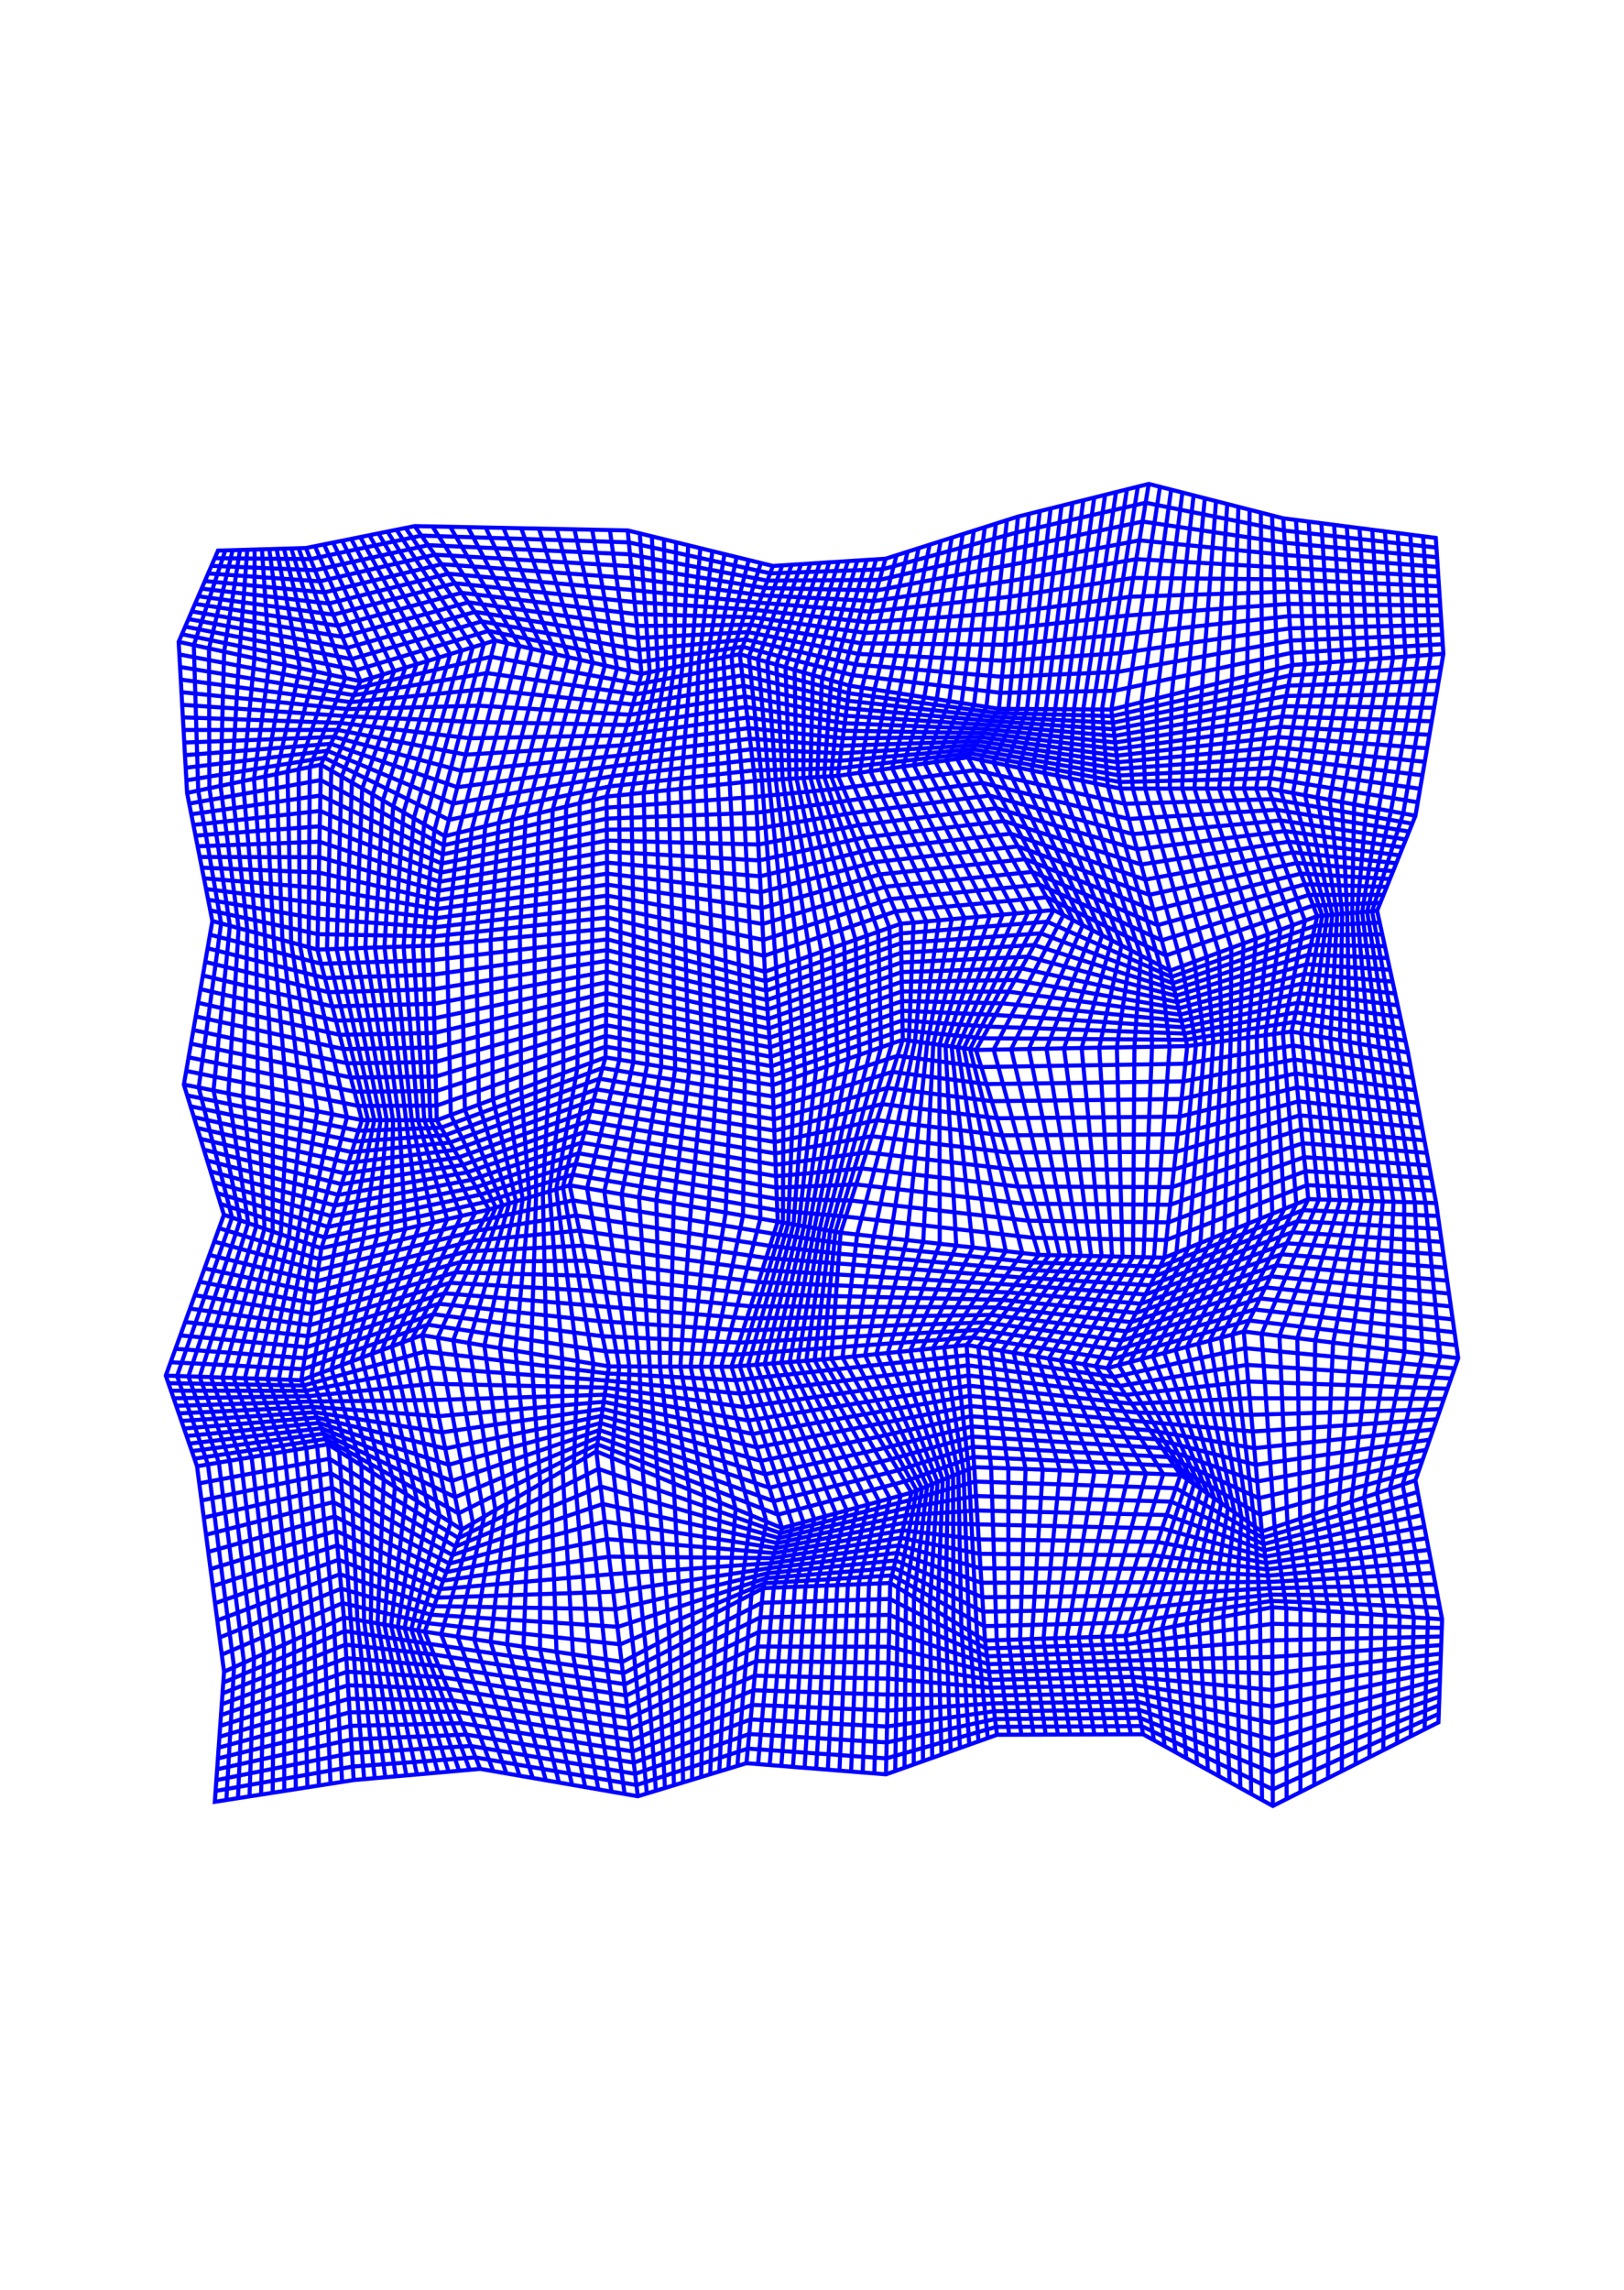 <?xml version="1.0" encoding="utf-8" ?>
<svg xmlns="http://www.w3.org/2000/svg" xmlns:cc="http://creativecommons.org/ns" xmlns:dc="http://purl.org/dc/elements/1.1/" xmlns:ev="http://www.w3.org/2001/xml-events" xmlns:inkscape="http://www.inkscape.org/namespaces/inkscape" xmlns:rdf="http://www.w3.org/1999/02/22-rdf-syntax-ns" xmlns:sodipodi="http://sodipodi.sourceforge.net/DTD/sodipodi-0.dtd" xmlns:xlink="http://www.w3.org/1999/xlink" baseProfile="tiny" height="14.8cm" version="1.2" viewBox="0 0 396.851 559.37" width="10.5cm">
  <defs/>
  <g fill="none" id="layer1" inkscape:groupmode="layer" inkscape:label="1" stroke="#0000ff" stroke-width="1.0" style="display:inline">
    <polygon points="74.751,133.871 53.272,134.509 43.66,156.788 45.717,193.695 51.897,224.987 44.93,264.934 54.716,296.745 40.514,336.035 48.145,358.172 54.753,408.374 52.496,440.142 86.423,434.835 117.337,432.098 155.85,438.788 182.402,430.714 216.501,433.433 243.641,423.772 279.324,423.648 311.035,441.156 351.502,420.744 352.4,395.572 345.882,361.614 356.337,331.78 350.939,293.887 344.068,257.133 336.519,222.469 345.883,199.272 352.713,159.716 350.856,131.405 313.584,126.617 280.714,118.214 248.758,126.192 216.392,136.485 188.874,138.254 153.38,129.573 101.34,128.514 74.751,133.871 88.101,166.428 78.425,186.796 77.564,231.962 88.423,273.624 78.535,304.923 73.625,337.152 80.161,352.81 84.039,395.132 86.423,434.835 84.039,395.132 80.161,352.81 73.625,337.152 78.535,304.923 88.423,273.624 77.564,231.962 78.425,186.796 88.101,166.428"/>
    <polyline points="72.962,133.925 84.398,165.624 75.699,187.371 75.425,231.38 84.798,272.9 76.55,304.241 70.866,337.059 77.493,353.257 81.599,396.235 83.596,435.277"/>
    <polyline points="80.769,435.72 79.158,397.339 74.825,353.704 68.107,336.966 74.566,303.56 81.174,272.176 73.286,230.799 72.974,187.946 80.694,164.821 71.171,133.978"/>
    <polyline points="69.382,134.031 76.991,164.018 70.248,188.521 71.147,230.218 77.55,271.452 72.581,302.878 65.347,336.873 72.157,354.151 76.718,398.442 77.942,436.162"/>
    <polyline points="75.114,436.604 74.277,399.546 69.489,354.598 62.588,336.779 70.596,302.197 73.925,270.727 69.008,229.637 67.522,189.096 73.287,163.214 67.591,134.084"/>
    <polyline points="65.802,134.137 69.584,162.411 64.797,189.671 66.869,229.055 70.301,270.003 68.611,301.515 59.829,336.687 66.821,355.044 71.837,400.649 72.287,437.046"/>
    <polyline points="69.46,437.488 69.396,401.753 64.153,355.491 57.069,336.594 66.626,300.834 66.677,269.279 64.73,228.474 62.071,190.246 65.88,161.608 64.011,134.19"/>
    <polyline points="62.221,134.244 62.177,160.805 59.345,190.821 62.591,227.893 63.052,268.555 64.641,300.152 54.31,336.5 61.485,355.938 66.955,402.856 66.632,437.931"/>
    <polyline points="63.805,438.373 64.515,403.96 58.817,356.385 51.551,336.408 62.656,299.471 59.428,267.83 60.453,227.312 56.62,191.396 58.474,160.001 60.431,134.297"/>
    <polyline points="58.642,134.35 54.77,159.198 53.894,191.97 58.313,226.73 55.803,267.106 60.671,298.789 48.792,336.314 56.149,356.832 62.074,405.064 60.978,438.815"/>
    <polyline points="58.15,439.257 59.634,406.167 53.481,357.279 46.032,336.221 58.686,298.108 52.179,266.382 56.175,226.149 51.168,192.546 51.067,158.395 56.852,134.403"/>
    <polyline points="55.062,134.456 47.363,157.591 48.442,193.12 54.036,225.568 48.555,265.658 56.701,297.426 43.273,336.128 50.813,357.726 57.193,407.271 55.323,439.7"/>
    <polyline points="52.684,437.495 86.225,431.526 116.208,429.305 155.536,436.053 182.743,427.151 216.588,429.538 243.396,421.854 278.962,421.646 311.022,437.111 351.576,418.646"/>
    <polyline points="351.651,416.549 311.008,433.066 278.599,419.643 243.152,419.937 216.674,425.643 183.084,423.588 155.223,433.318 115.079,426.513 86.026,428.218 52.872,434.847"/>
    <polyline points="53.06,432.2 85.827,424.909 113.95,423.72 154.91,430.583 183.425,420.025 216.76,421.748 242.907,418.019 278.237,417.641 310.995,429.021 351.726,414.451"/>
    <polyline points="351.801,412.353 310.982,424.976 277.875,415.639 242.662,416.101 216.846,417.853 183.767,416.462 154.596,427.849 112.82,420.928 85.629,421.601 53.248,429.553"/>
    <polyline points="53.436,426.905 85.43,418.292 111.691,418.136 154.283,425.114 184.108,412.898 216.932,413.958 242.418,414.183 277.513,413.637 310.969,420.931 351.876,410.256"/>
    <polyline points="351.951,408.158 310.956,416.886 277.151,411.634 242.173,412.265 217.018,410.063 184.449,409.335 153.97,422.379 110.562,415.343 85.231,414.983 53.624,424.258"/>
    <polyline points="53.812,421.611 85.032,411.675 109.433,412.551 153.657,419.644 184.79,405.772 217.105,406.168 241.928,410.347 276.789,409.632 310.942,412.841 352.026,406.06"/>
    <polyline points="352.101,403.962 310.929,408.796 276.426,407.63 241.684,408.429 217.191,402.273 185.131,402.209 153.343,416.909 108.304,409.758 84.834,408.366 54.001,418.964"/>
    <polyline points="54.189,416.316 84.635,405.058 107.175,406.966 153.03,414.175 185.472,398.645 217.277,398.378 241.439,406.512 310.916,404.751 352.176,401.865"/>
    <polyline points="352.25,399.767 310.903,400.706 275.702,403.625 241.194,404.594 217.363,394.483 185.814,395.082 152.717,411.44 106.046,404.173 84.436,401.749 54.377,413.669"/>
    <polyline points="54.565,411.022 84.238,398.44 152.404,408.705 186.155,391.519 217.449,390.588 240.95,402.676 275.34,401.623 310.89,396.661 352.325,397.669"/>
    <polygon points="352.4,395.572 310.877,392.616 274.978,399.621 240.705,400.758 217.535,386.693 186.496,387.955 152.09,405.97 103.787,398.589 84.039,395.132 54.753,408.374 84.039,395.132 103.787,398.589 152.09,405.97 186.496,387.955 217.535,386.693 240.705,400.758 274.978,399.621 310.877,392.616"/>
    <polyline points="351.857,392.742 310.665,391.073 276.102,396.341 240.48,397.227 217.969,384.852 186.88,386.733 151.559,401.683 104.541,396.51 83.716,391.605 54.202,404.191"/>
    <polyline points="53.652,400.007 83.393,388.078 105.295,394.432 151.028,397.397 187.263,385.51 218.403,383.012 240.254,393.696 277.226,393.06 310.453,389.531 351.314,389.912"/>
    <polyline points="350.771,387.082 310.241,387.988 278.35,389.779 240.029,390.165 218.836,381.171 187.647,384.288 150.497,393.11 106.049,392.353 83.07,384.551 53.101,395.824"/>
    <polyline points="52.55,391.64 82.746,381.024 106.802,390.274 149.966,388.823 188.03,383.065 219.27,379.33 239.803,386.634 310.029,386.446 350.228,384.252"/>
    <polyline points="349.685,381.423 309.817,384.903 280.598,383.218 239.578,383.103 219.703,377.49 188.413,381.843 149.434,384.536 107.556,388.196 82.423,377.498 52,387.457"/>
    <polyline points="51.449,383.273 82.1,373.971 108.31,386.117 148.903,380.249 188.797,380.62 220.137,375.649 239.352,379.572 281.722,379.938 309.606,383.361 349.141,378.593"/>
    <polyline points="348.598,375.763 309.394,381.818 282.846,376.657 239.127,376.041 220.57,373.809 189.18,379.398 148.372,375.963 109.064,384.039 81.777,370.444 50.898,379.09"/>
    <polyline points="50.348,374.906 81.454,366.917 109.818,381.96 147.841,371.676 189.564,378.175 221.004,371.968 283.969,373.377 309.182,380.276 348.055,372.933"/>
    <polyline points="347.512,370.103 308.97,378.733 285.093,370.096 238.675,368.979 221.437,370.127 189.947,376.953 147.31,367.389 110.571,379.881 81.131,363.39 49.797,370.723"/>
    <polyline points="49.246,366.539 80.808,359.864 111.325,377.803 146.779,363.102 190.331,375.73 221.871,368.287 238.45,365.448 286.217,366.815 308.758,377.191 346.969,367.274"/>
    <polyline points="346.425,364.444 308.546,375.648 287.341,363.535 238.225,361.917 222.304,366.446 190.714,374.508 146.247,358.815 112.079,375.724 80.484,356.337 48.696,362.356"/>
    <polyline points="47.509,356.328 79.617,351.505 112.025,369.688 145.974,352.8 190.067,370.001 221.104,361.881 237.85,355.899 286.977,358.086 307.967,370.036 346.754,359.128"/>
    <polyline points="347.625,356.642 307.6,365.966 285.489,355.917 237.702,353.413 219.47,359.156 189.036,366.716 146.231,351.072 111.217,365.73 79.072,350.2 46.873,354.483"/>
    <polyline points="46.237,352.638 78.527,348.896 110.409,361.773 146.489,349.343 188.004,363.431 217.835,356.432 237.553,350.926 284.001,353.748 307.232,361.896 348.496,354.155"/>
    <polyline points="349.367,351.669 306.865,357.826 282.513,351.58 237.404,348.44 216.201,353.707 186.973,360.146 146.746,347.615 109.601,357.815 77.983,347.591 45.601,350.793"/>
    <polyline points="44.965,348.949 77.438,346.286 108.793,353.857 147.004,345.886 185.942,356.862 214.567,350.982 237.255,345.953 281.025,349.411 306.497,353.756 350.238,349.183"/>
    <polyline points="351.11,346.697 306.13,349.686 237.107,343.467 184.911,353.577 147.261,344.158 107.986,349.9 76.893,344.981 44.33,347.104"/>
    <polyline points="43.694,345.259 76.349,343.676 107.178,345.942 147.518,342.429 183.879,350.292 236.958,340.98 278.049,345.074 305.762,345.616 351.981,344.211"/>
    <polyline points="352.852,341.725 305.395,341.546 276.561,342.905 236.809,338.494 182.848,347.007 147.776,340.701 106.37,341.984 75.804,342.371 43.057,343.414"/>
    <polyline points="42.422,341.57 75.259,341.066 105.562,338.027 148.034,338.972 181.817,343.723 236.66,336.007 275.073,340.736 305.028,337.476 353.723,339.238"/>
    <polyline points="354.594,336.752 304.66,333.406 273.585,338.568 236.512,333.521 180.786,340.438 148.291,337.244 104.754,334.069 74.715,339.761 41.786,339.725"/>
    <polyline points="41.15,337.88 74.17,338.457 103.946,330.111 148.548,335.515 179.754,337.153 236.363,331.034 272.098,336.399 304.293,329.336 355.466,334.266"/>
    <polyline points="355.887,328.622 305.24,322.57 271.771,331.979 237.684,326.714 179.667,330.916 148.006,330.099 104.504,323.596 74.035,334.466 41.697,332.761"/>
    <polyline points="42.881,329.487 74.444,331.78 105.87,321.038 147.206,326.412 180.61,327.965 239.154,324.881 272.932,329.728 306.555,319.874 355.437,325.464"/>
    <polyline points="354.988,322.307 307.87,317.179 274.094,327.477 240.624,323.048 181.553,325.013 146.406,322.724 107.236,318.48 74.853,329.094 44.064,326.213"/>
    <polyline points="45.248,322.939 75.262,326.409 108.602,315.922 182.497,322.061 242.095,321.214 275.255,325.226 309.185,314.483 354.538,319.149"/>
    <polyline points="354.088,315.991 310.5,311.787 276.417,322.975 243.565,319.381 183.44,319.109 144.805,315.349 109.967,313.364 75.671,323.723 46.431,319.664"/>
    <polyline points="47.615,316.39 76.08,321.037 111.333,310.806 144.005,311.661 184.383,316.157 245.035,317.548 277.578,320.724 311.815,309.092 353.638,312.833"/>
    <polyline points="353.188,309.676 313.131,306.396 278.74,318.474 246.505,315.714 185.327,313.205 143.205,307.973 112.699,308.248 76.49,318.351 48.798,313.116"/>
    <polyline points="49.982,309.842 76.899,315.666 114.065,305.69 142.405,304.285 186.27,310.253 247.975,313.881 279.901,316.223 314.446,303.7 352.738,306.518"/>
    <polyline points="352.289,303.36 315.761,301.005 281.062,313.971 249.446,312.048 187.214,307.301 141.605,300.598 115.43,303.132 77.308,312.98 51.165,306.567"/>
    <polyline points="52.349,303.293 77.717,310.294 116.796,300.575 140.805,296.91 188.157,304.35 205.038,306.253 250.916,310.214 282.224,311.721 317.076,298.309 351.839,300.202"/>
    <polyline points="351.389,297.045 318.391,295.613 283.385,309.47 252.386,308.381 205.229,303.687 189.1,301.398 140.005,293.222 118.162,298.017 78.126,307.609 53.532,300.019"/>
    <polyline points="53.9,294.094 79.359,302.315 118.461,293.641 139.935,286.931 189.94,295.665 206.686,297.193 252.577,302.375 285.011,302.913 319.364,289.507 350.367,290.824"/>
    <polyline points="349.794,287.761 319.022,286.096 285.476,298.607 251.298,298.203 207.951,293.265 189.837,292.885 140.665,284.327 117.394,291.823 80.183,299.706 53.085,291.443"/>
    <polyline points="52.269,288.792 81.007,297.098 116.327,290.005 141.395,281.723 189.733,290.104 209.216,289.337 250.019,294.031 285.94,294.301 318.68,282.685 349.221,284.698"/>
    <polyline points="348.649,281.636 318.338,279.274 286.405,289.995 248.74,289.858 210.482,285.409 189.63,287.324 142.125,279.119 115.26,288.188 81.831,294.49 51.454,286.141"/>
    <polyline points="50.639,283.49 82.655,291.882 114.194,286.37 142.855,276.515 189.527,284.543 211.747,281.481 247.46,285.686 286.87,285.688 317.996,275.863 348.076,278.573"/>
    <polyline points="347.504,275.51 317.654,272.452 287.334,281.382 246.181,281.514 213.012,277.553 189.423,281.763 143.584,273.911 113.127,284.552 83.479,289.274 49.823,280.839"/>
    <polyline points="49.008,278.188 84.303,286.665 112.06,282.734 144.314,271.307 189.32,278.982 214.278,273.625 244.902,277.341 287.799,277.076 317.312,269.041 346.931,272.447"/>
    <polyline points="346.358,269.385 316.97,265.63 288.263,272.77 243.623,273.169 215.543,269.697 189.216,276.201 145.044,268.704 110.993,280.916 85.127,284.057 48.192,275.537"/>
    <polyline points="47.377,272.886 85.951,281.449 109.926,279.099 145.774,266.1 189.113,273.421 216.808,265.769 242.344,268.997 288.728,268.464 316.628,262.219 345.786,266.322"/>
    <polyline points="345.213,263.259 316.286,258.808 289.193,264.158 241.065,264.824 218.073,261.842 189.01,270.64 146.504,263.496 108.859,277.281 86.775,278.841 46.561,270.236"/>
    <polyline points="45.746,267.585 87.599,276.232 107.792,275.463 147.234,260.892 188.906,267.86 219.339,257.914 239.786,260.652 289.657,259.852 315.944,255.397 344.641,260.196"/>
    <polyline points="343.439,254.245 316.125,249.637 289.769,254.011 240.089,253.631 220.564,251.624 188.645,262.77 148.003,255.667 106.635,270.09 87.518,270.152 45.511,261.605"/>
    <polyline points="46.091,258.276 86.613,266.68 106.546,266.534 148.042,253.046 188.487,260.461 220.524,249.263 241.671,250.783 289.415,252.475 316.649,247.288 342.81,251.356"/>
    <polyline points="342.181,248.467 317.173,244.939 289.062,250.94 243.253,247.935 220.483,246.902 188.33,258.152 148.081,250.425 106.456,262.978 85.708,263.208 46.672,254.947"/>
    <polyline points="47.252,251.618 84.803,259.737 106.366,259.423 148.12,247.804 188.172,255.844 220.443,244.54 244.835,245.087 288.709,249.404 317.696,242.59 341.552,245.579"/>
    <polyline points="340.923,242.69 318.22,240.241 288.356,247.868 246.417,242.239 220.403,242.179 188.014,253.535 148.159,245.183 106.276,255.867 83.898,256.265 47.833,248.289"/>
    <polyline points="48.413,244.96 82.993,252.793 106.186,252.312 148.198,242.562 187.857,251.226 220.362,239.817 247.999,239.391 288.003,246.333 318.743,237.893 340.294,239.801"/>
    <polyline points="339.665,236.913 319.267,235.544 287.65,244.797 249.581,236.543 220.322,237.456 187.699,248.917 148.237,239.941 106.096,248.756 82.088,249.321 48.994,241.631"/>
    <polyline points="49.575,238.302 81.184,245.849 106.006,245.2 148.276,237.321 187.542,246.608 220.282,235.095 251.163,233.695 287.296,243.262 319.791,233.195 339.036,234.024"/>
    <polyline points="338.406,231.135 320.314,230.846 286.943,241.726 252.745,230.847 220.241,232.733 187.384,244.299 148.315,234.7 105.916,241.645 80.279,242.377 50.155,234.973"/>
    <polyline points="50.736,231.644 79.374,238.905 105.827,238.089 148.354,232.079 187.226,241.99 220.201,230.372 254.327,227.999 286.59,240.19 320.838,228.497 337.777,228.247"/>
    <polyline points="337.148,225.358 321.361,226.148 286.237,238.655 255.909,225.151 220.161,228.011 187.069,239.681 148.393,229.458 105.737,234.534 78.469,235.433 51.316,228.316"/>
    <polyline points="51.382,222.379 77.636,228.198 105.9,228.751 148.416,224.151 186.71,233.488 218.84,222.638 255.743,219.195 284.878,233.413 320.89,221.2 337.3,220.536"/>
    <polyline points="338.08,218.603 319.896,218.601 283.872,229.707 253.996,216.086 217.56,219.626 186.509,229.604 148.399,221.465 106.154,226.524 77.707,224.434 50.867,219.771"/>
    <polyline points="50.352,217.164 106.407,224.297 148.383,218.779 186.308,225.72 216.28,216.615 252.249,212.978 282.866,226 318.901,216.002 338.86,216.67"/>
    <polyline points="339.64,214.737 317.907,213.403 281.861,222.294 250.501,209.87 215,213.604 186.107,221.836 148.367,216.092 106.661,222.069 77.851,216.906 49.837,214.556"/>
    <polyline points="49.322,211.949 77.923,213.143 106.914,219.842 148.35,213.406 185.906,217.952 213.719,210.592 248.754,206.761 280.855,218.588 316.913,210.804 340.421,212.804"/>
    <polyline points="341.201,210.87 315.918,208.205 279.849,214.881 247.007,203.653 212.439,207.581 185.705,214.068 148.334,210.72 107.168,217.615 77.995,209.379 48.807,209.341"/>
    <polyline points="48.292,206.733 78.066,205.615 107.421,215.388 148.317,208.034 185.504,210.184 211.159,204.569 245.259,200.545 278.843,211.175 314.924,205.606 341.981,208.937"/>
    <polyline points="342.762,207.004 313.929,203.007 277.837,207.469 243.512,197.436 209.879,201.558 185.303,206.299 148.301,205.348 107.675,213.161 78.138,201.851 47.777,204.126"/>
    <polyline points="47.262,201.518 78.21,198.088 107.928,210.934 148.285,202.662 185.102,202.416 208.598,198.546 241.765,194.328 276.831,203.762 312.935,200.409 343.542,205.071"/>
    <polyline points="344.322,203.138 311.941,197.81 275.825,200.056 240.017,191.22 184.901,198.531 148.268,199.976 108.182,208.707 78.281,194.324 46.747,198.911"/>
    <polyline points="46.232,196.303 78.353,190.56 108.435,206.48 148.252,197.29 184.701,194.647 206.038,192.523 238.27,188.112 274.82,196.35 310.946,195.211 345.102,201.205"/>
    <polyline points="346.452,195.975 310.439,190.098 273.628,191.034 237.153,184.016 204.996,187.678 184.188,188.182 148.946,192.103 109.714,200.269 79.231,185.099 45.545,190.62"/>
    <polyline points="45.374,187.544 80.038,183.401 110.739,196.285 149.657,189.602 183.877,185.601 205.234,185.844 237.784,183.028 273.442,189.424 310.926,187.585 347.021,192.679"/>
    <polyline points="347.59,189.383 311.413,185.071 273.256,187.815 238.415,182.04 205.471,184.01 183.566,183.02 150.368,187.102 111.764,192.301 80.844,181.704 45.202,184.469"/>
    <polyline points="45.031,181.393 81.65,180.007 112.789,188.318 151.079,184.601 183.255,180.439 205.709,182.176 239.045,181.053 273.07,186.205 311.899,182.558 348.159,186.086"/>
    <polyline points="348.729,182.79 312.386,180.044 272.884,184.595 239.676,180.065 205.947,180.342 182.944,177.858 151.79,182.1 113.814,184.334 82.457,178.309 44.86,178.317"/>
    <polyline points="44.688,175.242 83.263,176.612 114.839,180.35 152.501,179.6 182.632,175.277 206.185,178.508 240.307,179.078 272.698,182.985 312.873,177.531 349.298,179.494"/>
    <polyline points="349.867,176.197 313.36,175.018 272.512,181.376 240.938,178.09 206.423,176.674 182.321,172.696 153.212,177.099 115.864,176.367 84.07,174.915 44.517,172.166"/>
    <polyline points="44.345,169.091 84.876,173.217 116.889,172.383 153.923,174.598 182.01,170.115 206.661,174.841 241.568,177.102 272.326,179.766 313.847,172.504 350.436,172.901"/>
    <polyline points="351.005,169.605 314.334,169.991 272.14,178.156 242.199,176.115 206.899,173.007 181.699,167.534 154.634,172.097 117.914,168.399 85.682,171.52 44.174,166.015"/>
    <polyline points="44.003,162.939 86.489,169.822 118.939,164.415 155.345,169.597 181.387,164.952 207.137,171.173 242.83,175.127 271.954,176.547 314.821,167.477 351.575,166.309"/>
    <polyline points="352.144,163.012 315.308,164.964 271.768,174.937 243.46,174.14 207.375,169.339 181.076,162.371 156.056,167.096 119.964,160.432 87.295,168.125 43.831,159.864"/>
    <polyline points="44.461,154.932 86.989,163.715 119.352,154.12 156.485,161.677 181.441,157.996 208.344,164.92 244.48,169.239 272.343,168.734 315.611,159.464 352.558,157.357"/>
    <polygon points="352.713,159.716 315.795,162.45 271.582,173.327 244.091,173.152 207.613,167.505 180.765,159.79 156.767,164.595 120.989,156.448 88.101,166.428 43.66,156.788 88.101,166.428 120.989,156.448 156.767,164.595 180.765,159.79 207.613,167.505 244.091,173.152 271.582,173.327 315.795,162.45"/>
    <polyline points="352.404,154.998 315.426,156.478 273.104,164.142 244.869,165.326 209.076,162.335 182.116,156.201 156.202,158.758 117.714,151.792 85.876,161.002 45.262,153.075"/>
    <polyline points="46.063,151.219 84.764,158.289 116.077,149.464 155.92,155.84 182.792,154.406 209.808,159.75 245.258,161.412 273.865,159.549 315.242,153.492 352.249,152.638"/>
    <polyline points="352.094,150.279 315.058,150.506 274.626,154.956 245.647,157.499 210.539,157.165 183.468,152.612 155.638,152.921 114.439,147.137 83.651,155.576 46.864,149.362"/>
    <polyline points="47.665,147.505 82.539,152.863 112.802,144.809 155.356,150.003 184.144,150.817 211.271,154.58 246.036,153.586 275.387,150.363 314.874,147.52 351.939,147.92"/>
    <polyline points="351.785,145.561 314.69,144.533 276.148,145.771 246.425,149.672 212.002,151.995 184.819,149.022 155.073,147.084 111.164,142.481 81.426,150.149 48.466,145.649"/>
    <polyline points="49.267,143.792 80.314,147.436 109.527,140.153 154.791,144.166 185.495,147.227 212.734,149.41 246.814,145.759 276.909,141.178 314.505,141.547 351.63,143.201"/>
    <polyline points="351.475,140.842 277.67,136.585 247.202,141.846 213.465,146.825 186.171,145.433 154.509,141.247 107.89,137.825 79.201,144.724 50.068,141.936"/>
    <polyline points="50.869,140.079 78.089,142.011 106.252,135.497 154.226,138.329 186.846,143.638 214.197,144.24 278.431,131.992 314.137,135.575 351.321,138.483"/>
    <polyline points="351.166,136.124 313.953,132.589 279.192,127.4 247.98,134.019 214.928,141.655 187.522,141.843 153.944,135.41 104.615,133.17 76.976,139.298 51.669,138.222"/>
    <polyline points="52.471,136.366 75.864,136.584 102.977,130.842 153.662,132.492 188.198,140.049 215.66,139.07 248.369,130.106 279.953,122.807 313.768,129.603 351.011,133.764"/>
    <polyline points="347.75,131.006 349.637,159.944 342.888,198.717 335.3,222.58 348.336,293.806 351.969,331.237 342.753,362.655 348.94,395.325 348.129,422.445"/>
    <polyline points="344.757,424.146 345.48,395.079 339.624,363.696 347.602,330.694 345.734,293.725 339.324,256.276 334.08,222.691 339.894,198.162 346.56,160.172 344.644,130.607"/>
    <polyline points="341.538,130.208 343.483,160.399 336.9,197.607 332.861,222.802 336.952,255.847 343.131,293.644 343.234,330.151 336.495,364.737 342.019,394.833 341.385,425.847"/>
    <polyline points="338.013,427.548 338.559,394.586 333.366,365.778 338.866,329.608 340.528,293.564 334.579,255.418 331.641,222.912 333.906,197.052 340.407,160.627 338.432,129.809"/>
    <polyline points="335.326,129.41 337.33,160.855 330.911,196.497 330.422,223.023 332.207,254.989 337.925,293.483 334.499,329.066 330.237,366.819 335.099,394.34 334.64,429.249"/>
    <polyline points="331.268,430.95 331.638,394.094 327.108,367.86 330.131,328.523 335.322,293.402 329.835,254.56 329.202,223.134 327.917,195.942 334.254,161.083 332.22,129.011"/>
    <polyline points="329.114,128.612 331.177,161.311 324.923,195.387 327.983,223.245 327.463,254.131 332.72,293.322 325.764,327.98 323.979,368.901 328.178,393.847 327.896,432.651"/>
    <polyline points="324.524,434.352 324.718,393.601 320.85,369.942 321.396,327.437 330.117,293.241 325.091,253.702 326.763,223.356 321.929,194.832 328.101,161.539 326.008,128.213"/>
    <polyline points="322.902,127.814 325.024,161.767 318.934,194.277 325.543,223.466 322.718,253.273 327.514,293.16 317.028,326.894 317.721,370.983 321.257,393.355 321.151,436.053"/>
    <polyline points="317.779,437.754 317.797,393.108 314.592,372.024 312.661,326.351 324.911,293.079 320.346,252.844 324.324,223.577 315.94,193.722 321.948,161.995 319.796,127.415"/>
    <polyline points="316.69,127.016 318.871,162.222 312.946,193.167 323.104,223.688 317.974,252.415 322.309,292.998 308.293,325.808 311.464,373.065 314.337,392.862 314.407,439.455"/>
    <polyline points="308.392,439.697 307.885,393.2 306.679,372.952 301.149,326.013 316.776,294.11 313.478,252.283 318.885,224.909 306.94,192.614 312.11,163.357 310.845,125.916"/>
    <polyline points="308.106,125.216 308.426,164.263 303.929,192.617 315.885,226.019 311.355,252.579 313.846,295.301 298.373,326.76 305.023,371.797 304.893,393.783 305.75,438.238"/>
    <polyline points="303.107,436.779 301.902,394.367 303.367,370.643 295.596,327.507 310.916,296.493 309.232,252.876 312.885,227.129 300.917,192.62 304.742,165.17 305.367,124.516"/>
    <polyline points="302.627,123.816 301.057,166.076 297.906,192.622 309.884,228.239 307.108,253.173 307.986,297.685 292.82,328.254 301.711,369.489 298.91,394.951 300.464,435.32"/>
    <polyline points="297.822,433.861 295.919,395.535 300.055,368.334 290.044,329.001 305.056,298.876 304.985,253.47 306.884,229.349 294.894,192.625 297.373,166.982 299.888,123.115"/>
    <polyline points="297.149,122.415 291.883,192.628 303.884,230.459 302.862,253.766 302.126,300.068 287.267,329.748 298.4,367.18 292.927,396.118 295.179,432.402"/>
    <polyline points="292.537,430.943 289.936,396.702 296.744,366.026 284.491,330.495 299.196,301.26 300.738,254.063 300.884,231.569 288.871,192.63 290.004,168.795 294.41,121.715"/>
    <polyline points="291.671,121.015 286.32,169.702 285.86,192.633 297.884,232.679 298.615,254.36 296.267,302.452 281.715,331.242 295.088,364.872 286.944,397.286 289.894,429.484"/>
    <polyline points="287.251,428.025 283.953,397.87 293.432,363.717 278.938,331.989 293.337,303.643 296.492,254.656 294.884,233.789 282.848,192.636 282.635,170.608 288.932,120.315"/>
    <polyline points="286.193,119.614 278.951,171.514 279.837,192.638 291.884,234.899 294.368,254.953 290.407,304.835 276.162,332.736 291.777,362.563 280.961,398.454 284.609,426.566"/>
    <polyline points="281.966,425.107 277.97,399.037 290.121,361.409 273.386,333.483 287.477,306.027 292.245,255.25 288.884,236.009 276.825,192.641 275.266,172.421 283.453,118.914"/>
    <polyline points="278.051,118.879 269.291,173.313 270.706,192.007 283.518,235.885 285.82,255.624 281.989,307.163 267.743,333.757 284.26,360.099 272.122,399.716 276.35,423.658"/>
    <polyline points="273.376,423.668 269.266,399.81 280.054,359.943 264.877,333.283 279.432,307.107 281.519,255.702 281.152,234.65 267.599,191.37 267,173.298 275.388,119.544"/>
    <polyline points="272.725,120.209 264.709,173.283 264.491,190.733 278.786,233.415 277.218,255.78 276.874,307.051 262.011,332.81 275.849,359.787 266.41,399.905 270.403,423.679"/>
    <polyline points="267.429,423.689 263.554,400.0 271.643,359.632 259.144,332.336 274.316,306.995 272.917,255.857 276.419,232.18 261.384,190.097 262.418,173.269 270.062,120.874"/>
    <polyline points="267.399,121.538 260.127,173.254 258.276,189.46 274.053,230.946 268.615,255.935 271.759,306.939 256.278,331.863 267.438,359.476 260.698,400.095 264.456,423.7"/>
    <polyline points="261.482,423.71 257.841,400.19 263.232,359.32 253.412,331.389 269.201,306.883 264.314,256.013 271.687,229.711 255.168,188.823 257.836,173.24 264.736,122.203"/>
    <polyline points="262.073,122.868 255.546,173.225 252.061,188.187 269.321,228.476 260.013,256.091 266.644,306.827 250.545,330.915 259.026,359.164 254.986,400.284 258.509,423.72"/>
    <polyline points="255.535,423.731 252.129,400.379 254.821,359.009 247.679,330.442 264.086,306.772 255.712,256.168 266.955,227.242 248.953,187.55 253.255,173.21 259.41,123.533"/>
    <polyline points="256.747,124.198 250.964,173.196 245.845,186.913 264.589,226.007 251.411,256.246 261.529,306.716 244.813,329.968 250.615,358.853 249.273,400.474 252.562,423.741"/>
    <polyline points="249.588,423.752 246.417,400.568 246.41,358.697 241.946,329.495 258.971,306.66 247.109,256.324 262.223,224.772 242.738,186.277 248.673,173.181 254.084,124.863"/>
    <polyline points="251.421,125.528 246.382,173.167 239.63,185.64 259.857,223.538 242.808,256.402 256.413,306.604 239.08,329.021 242.204,358.542 243.561,400.663 246.614,423.762"/>
    <polyline points="241.379,424.577 238.774,399.586 236.727,358.904 233.457,328.828 249.82,306.096 237.015,256.272 254.377,222.582 233.875,185.379 241.051,172.681 246.061,127.05"/>
    <polyline points="243.364,127.908 238.011,172.211 231.228,185.755 251.262,222.861 235.523,256.064 245.783,305.643 230.7,329.108 235.456,359.423 236.844,398.414 239.118,425.382"/>
    <polyline points="236.856,426.188 234.913,397.242 234.184,359.941 227.942,329.388 241.747,305.191 234.031,255.856 248.148,223.14 228.581,186.13 234.971,171.74 240.667,128.766"/>
    <polyline points="237.969,129.623 231.932,171.27 225.934,186.506 245.034,223.418 232.539,255.648 237.711,304.739 225.185,329.668 232.912,360.459 232.982,396.07 234.595,426.993"/>
    <polyline points="232.333,427.798 231.051,394.897 231.64,360.978 222.428,329.949 233.674,304.287 231.047,255.44 241.92,223.697 223.287,186.882 228.892,170.799 235.272,130.481"/>
    <polyline points="232.575,131.339 225.852,170.328 220.64,187.258 238.806,223.976 229.555,255.233 229.638,303.835 219.671,330.229 230.369,361.496 229.12,393.725 230.071,428.603"/>
    <polyline points="227.81,429.408 227.189,392.553 229.097,362.014 216.913,330.509 225.602,303.382 228.064,255.025 235.691,224.255 217.993,187.633 222.812,169.858 229.878,132.196"/>
    <polyline points="227.18,133.054 219.772,169.387 215.346,188.009 232.577,224.534 226.572,254.817 221.566,302.93 214.156,330.789 227.825,362.533 225.259,391.381 225.548,430.213"/>
    <polyline points="223.286,431.018 223.328,390.209 226.553,363.051 211.399,331.069 217.529,302.478 225.08,254.609 229.463,224.813 212.699,188.385 224.483,133.912"/>
    <polyline points="221.786,134.769 213.692,168.446 210.052,188.761 226.349,225.092 223.588,254.401 213.493,302.026 208.642,331.349 225.282,363.569 221.397,389.037 221.025,431.823"/>
    <polyline points="218.763,432.628 219.466,387.865 224.01,364.087 205.885,331.629 209.457,301.574 222.096,254.194 223.235,225.37 207.405,189.136 210.653,167.976 219.089,135.627"/>
    <polyline points="214.098,136.632 205.375,166.862 203.07,189.616 217.353,226.626 217.954,254.91 204.139,300.898 201.094,332.073 220.101,365.329 214.949,386.798 213.66,433.207"/>
    <polyline points="210.818,432.98 212.362,386.903 217.465,366.052 199.06,332.236 202.858,300.675 215.304,255.835 214.585,227.603 201.381,189.72 203.138,166.219 211.805,136.78"/>
    <polyline points="209.512,136.927 200.901,165.576 199.693,189.825 211.818,228.58 212.654,256.759 201.576,300.452 197.026,332.399 214.828,366.776 209.775,387.009 207.977,432.754"/>
    <polyline points="205.135,432.527 207.189,387.114 212.191,367.499 194.993,332.562 200.295,300.229 210.004,257.683 209.051,229.557 198.005,189.929 198.664,164.933 207.219,137.075"/>
    <polyline points="204.926,137.222 196.426,164.29 196.317,190.033 206.283,230.534 207.353,258.608 199.013,300.007 192.959,332.726 209.555,368.222 204.602,387.219 202.293,432.3"/>
    <polyline points="199.452,432.074 202.016,387.324 206.918,368.945 190.925,332.889 197.732,299.784 204.703,259.532 203.516,231.511 194.629,190.138 194.189,163.648 202.633,137.369"/>
    <polyline points="200.339,137.517 191.952,163.005 192.94,190.242 200.748,232.488 202.053,260.457 196.451,299.561 188.892,333.052 204.281,369.669 199.429,387.429 196.61,431.847"/>
    <polyline points="193.768,431.621 196.843,387.535 201.645,370.392 186.858,333.215 195.169,299.338 199.403,261.381 197.981,233.465 191.252,190.346 189.714,162.362 198.046,137.664"/>
    <polyline points="195.753,137.812 187.477,161.719 189.564,190.45 195.213,234.442 196.753,262.306 193.888,299.115 184.824,333.379 199.008,371.115 194.256,387.64 190.927,431.394"/>
    <polyline points="188.085,431.168 191.669,387.745 196.371,371.839 182.791,333.542 192.607,298.892 194.103,263.23 192.446,235.418 187.876,190.555 185.24,161.076 193.46,137.959"/>
    <polyline points="191.167,138.107 183.002,160.433 186.188,190.659 189.679,236.395 191.453,264.155 191.325,298.669 180.757,333.705 193.735,372.562 189.083,387.85 185.244,430.941"/>
    <polygon points="182.402,430.714 186.496,387.955 191.098,373.285 178.723,333.868 190.044,298.446 188.803,265.079 186.911,237.372 184.5,190.763 180.765,159.79 188.874,138.254 180.765,159.79 184.5,190.763 186.911,237.372 188.803,265.079 190.044,298.446 178.723,333.868 191.098,373.285 186.496,387.955"/>
    <polyline points="180.189,431.387 183.629,389.457 187.316,371.722 176.23,333.862 185.807,297.703 185.399,264.513 183.704,236.494 181.477,191.083 178.765,160.191 185.916,137.53"/>
    <polyline points="182.958,136.807 176.765,160.591 181.996,263.947 181.571,296.961 173.737,333.855 183.534,370.159 180.762,390.958 177.976,432.06"/>
    <polyline points="175.764,432.733 177.895,392.459 179.753,368.596 171.244,333.848 177.334,296.218 178.593,263.381 175.434,191.723 174.766,160.992 180,136.084"/>
    <polyline points="177.042,135.36 172.766,161.392 172.411,192.043 175.19,262.815 173.097,295.476 168.751,333.841 175.971,367.033 173.551,433.406"/>
    <polyline points="171.338,434.078 172.16,395.462 172.189,365.47 166.258,333.834 168.861,294.733 171.787,262.25 169.389,192.363 170.766,161.792 174.084,134.637"/>
    <polyline points="171.127,133.913 166.368,192.683 168.383,261.684 164.624,293.99 163.764,333.828 168.407,363.907 169.293,396.963 169.126,434.751"/>
    <polyline points="166.913,435.424 166.426,398.464 164.625,362.344 161.271,333.821 160.388,293.248 164.98,261.118 164.465,231.227 163.345,193.004 166.766,162.593 168.169,133.19"/>
    <polyline points="165.211,132.467 164.766,162.994 160.323,193.323 161.258,230.349 161.577,260.552 156.151,292.505 158.778,333.814 163.559,399.965 164.7,436.097"/>
    <polyline points="162.488,436.769 160.692,401.466 157.062,359.218 156.285,333.807 151.915,291.762 158.174,259.986 158.052,229.471 157.301,193.643 162.767,163.394 162.253,131.743"/>
    <polyline points="159.295,131.02 160.767,163.794 154.279,193.964 154.845,228.593 154.77,259.42 147.678,291.02 153.792,333.801 153.28,357.655 157.825,402.968 160.275,437.442"/>
    <polyline points="158.062,438.115 154.957,404.469 149.498,356.092 151.299,333.794 143.441,290.277 151.367,258.854 151.639,227.715 151.257,194.284 158.767,164.195 156.338,130.297"/>
    <polyline points="149.043,129.485 153.786,163.916 144.94,195.408 144.528,259.568 137.565,290.028 145,333.151 142.976,356.122 148.065,405.355 152.64,438.23"/>
    <polyline points="149.431,437.673 144.04,404.74 140.236,357.715 141.195,332.515 135.925,290.522 141.091,260.848 141.644,196.212 150.804,163.237 144.706,129.397"/>
    <polyline points="140.37,129.308 147.822,162.559 138.349,197.016 137.736,227.872 137.654,262.127 134.286,291.016 137.389,331.879 137.495,359.308 140.014,404.125 146.221,437.115"/>
    <polyline points="143.012,436.558 135.989,403.51 133.583,331.243 132.646,291.509 134.218,263.407 134.17,228.217 135.053,197.82 144.841,161.88 136.033,129.22"/>
    <polyline points="131.696,129.132 141.859,161.201 131.758,198.624 130.605,228.562 131.006,292.003 129.778,330.606 132.015,362.494 131.964,402.894 139.803,436"/>
    <polyline points="136.593,435.443 127.939,402.279 129.274,364.087 125.972,329.97 129.366,292.497 127.345,265.967 127.04,228.907 128.462,199.428 138.878,160.522 127.36,129.043"/>
    <polyline points="123.023,128.955 135.896,159.843 125.166,200.232 123.474,229.252 123.908,267.246 127.727,292.99 122.166,329.334 126.534,365.68 123.913,401.664 133.384,434.885"/>
    <polyline points="130.174,434.328 119.888,401.049 123.794,367.273 118.361,328.698 126.087,293.484 120.472,268.526 119.909,229.597 121.871,201.036 132.915,159.164 118.687,128.867"/>
    <polyline points="114.35,128.779 129.933,158.485 118.576,201.84 116.343,229.943 117.035,269.806 124.447,293.978 114.555,328.062 121.054,368.866 115.863,400.434 126.965,433.77"/>
    <polyline points="123.756,433.213 111.838,399.819 118.313,370.459 110.75,327.426 122.807,294.471 113.598,271.086 112.778,230.288 115.28,202.644 126.952,157.806 110.013,128.69"/>
    <polyline points="105.677,128.602 123.97,157.127 111.984,203.448 109.212,230.633 110.162,272.365 121.168,294.965 106.944,326.79 115.573,372.053 107.812,399.204 120.546,432.655"/>
    <polyline points="114.761,432.326 102.141,398.301 110.11,371.909 100.679,327.07 116.112,296.247 105.2,273.644 103.307,231.06 106.167,202.798 118.248,157.28 99.124,128.96"/>
    <polygon points="101.34,128.514 120.989,156.448 108.689,204.252 105.647,230.978 106.725,273.645 119.528,295.459 103.138,326.154 112.833,373.646 103.787,398.589 117.337,432.098 103.787,398.589 112.833,373.646 103.138,326.154 119.528,295.459 106.725,273.645 105.647,230.978 108.689,204.252 120.989,156.448"/>
    <polyline points="96.909,129.407 115.508,158.111 103.645,201.343 100.966,231.142 103.675,273.642 112.696,297.036 98.22,327.987 107.388,370.173 100.496,398.012 112.185,432.554"/>
    <polyline points="109.609,432.782 98.85,397.724 104.665,368.437 95.76,328.903 109.28,297.825 102.15,273.64 98.626,231.224 101.123,199.888 112.767,158.943 94.693,129.853"/>
    <polyline points="92.477,130.3 110.026,159.774 98.601,198.434 96.286,231.306 100.624,273.638 105.864,298.613 93.301,329.82 101.942,366.7 97.204,397.436 107.032,433.01"/>
    <polyline points="104.456,433.238 95.559,397.148 99.22,364.964 90.841,330.736 102.448,299.402 93.946,231.388 96.079,196.979 107.286,160.606 90.261,130.746"/>
    <polyline points="88.046,131.193 104.545,161.438 93.557,195.524 91.605,231.47 97.574,273.635 99.032,300.191 88.382,331.653 96.497,363.228 93.913,396.86 101.88,433.466"/>
    <polyline points="99.304,433.695 92.267,396.572 93.774,361.492 85.922,332.569 95.616,300.979 96.049,273.633 89.265,231.552 91.035,194.07 101.805,162.269 85.83,131.639"/>
    <polyline points="83.614,132.086 99.064,163.101 88.513,192.615 86.925,231.634 94.524,273.631 92.2,301.768 83.463,333.486 91.052,359.755 90.622,396.284 96.728,433.923"/>
    <polyline points="94.152,434.151 88.976,395.996 88.329,358.019 81.004,334.402 88.784,302.557 92.998,273.629 84.585,231.716 85.991,191.16 96.323,163.933 81.399,132.532"/>
    <polyline points="79.183,132.979 93.583,164.764 83.469,189.706 82.245,231.798 91.473,273.628 78.544,335.319 85.606,356.283 87.33,395.708 91.576,434.379"/>
    <polyline points="88.999,434.607 85.685,395.42 82.884,354.546 76.085,336.235 81.951,304.134 89.948,273.626 79.904,231.88 80.947,188.251 90.842,165.596 76.967,133.425"/>
    <polygon points="148.235,194.604 148.432,226.837 147.964,258.288 139.205,289.535 148.806,333.787 145.716,354.529 155.85,438.788 145.716,354.529 148.806,333.787 139.205,289.535 147.964,258.288 148.432,226.837 148.235,194.604 156.767,164.595 153.38,129.573 156.767,164.595"/>
    <polygon points="77.564,231.962 105.647,230.978 148.432,226.837 186.911,237.372 220.12,225.649 257.491,222.303 285.884,237.119 321.885,223.799 336.519,222.469 321.885,223.799 285.884,237.119 257.491,222.303 220.12,225.649 186.911,237.372 148.432,226.837 105.647,230.978 77.564,231.962 51.897,224.987"/>
    <polygon points="88.423,273.624 44.93,264.934 88.423,273.624 106.725,273.645 147.964,258.288 188.803,265.079 220.604,253.986 238.507,256.479 290.122,255.546 315.602,251.986 344.068,257.133 315.602,251.986 290.122,255.546 238.507,256.479 220.604,253.986 188.803,265.079 147.964,258.288 106.725,273.645"/>
    <polygon points="78.535,304.923 54.716,296.745 78.535,304.923 119.528,295.459 139.205,289.535 205.421,301.121 253.856,306.548 284.547,307.219 319.706,292.918 350.939,293.887 319.706,292.918 284.547,307.219 253.856,306.548 205.421,301.121 139.205,289.535 119.528,295.459"/>
    <polygon points="145.716,354.529 112.833,373.646 80.161,352.81 48.145,358.172 80.161,352.81 112.833,373.646 145.716,354.529 191.098,373.285 222.738,364.606 237.999,358.386 288.465,360.254 308.334,374.106 345.882,361.614 308.334,374.106 288.465,360.254 237.999,358.386 222.738,364.606 191.098,373.285"/>
    <polygon points="222.738,364.606 217.535,386.693 216.501,433.433 217.535,386.693 222.738,364.606 203.127,331.909 205.421,301.121 220.604,253.986 220.12,225.649 204.758,189.512 207.613,167.505 216.392,136.485 207.613,167.505 204.758,189.512 220.12,225.649 220.604,253.986 205.421,301.121 203.127,331.909"/>
    <polygon points="270.61,334.23 303.925,325.265 356.337,331.78 303.925,325.265 270.61,334.23 236.214,328.548 203.127,331.909 178.723,333.868 148.806,333.787 103.138,326.154 73.625,337.152 40.514,336.035 73.625,337.152 103.138,326.154 148.806,333.787 178.723,333.868 203.127,331.909 236.214,328.548"/>
    <polygon points="285.884,237.119 273.814,192.644 271.582,173.327 280.714,118.214 271.582,173.327 273.814,192.644 285.884,237.119 290.122,255.546 284.547,307.219 270.61,334.23 288.465,360.254 274.978,399.621 279.324,423.648 274.978,399.621 288.465,360.254 270.61,334.23 284.547,307.219 290.122,255.546"/>
    <polygon points="257.491,222.303 238.507,256.479 253.856,306.548 236.214,328.548 240.705,400.758 243.641,423.772 240.705,400.758 236.214,328.548 253.856,306.548 238.507,256.479 257.491,222.303 236.523,185.003 244.091,173.152 248.758,126.192 244.091,173.152 236.523,185.003"/>
    <polygon points="236.523,185.003 273.814,192.644 309.952,192.612 345.883,199.272 309.952,192.612 273.814,192.644 236.523,185.003 204.758,189.512 184.5,190.763 148.235,194.604 108.689,204.252 78.425,186.796 45.717,193.695 78.425,186.796 108.689,204.252 148.235,194.604 184.5,190.763 204.758,189.512"/>
    <polygon points="321.885,223.799 309.952,192.612 315.795,162.45 313.584,126.617 315.795,162.45 309.952,192.612 321.885,223.799 315.602,251.986 319.706,292.918 303.925,325.265 308.334,374.106 310.877,392.616 311.035,441.156 310.877,392.616 308.334,374.106 303.925,325.265 319.706,292.918 315.602,251.986"/>
  </g>
</svg>
